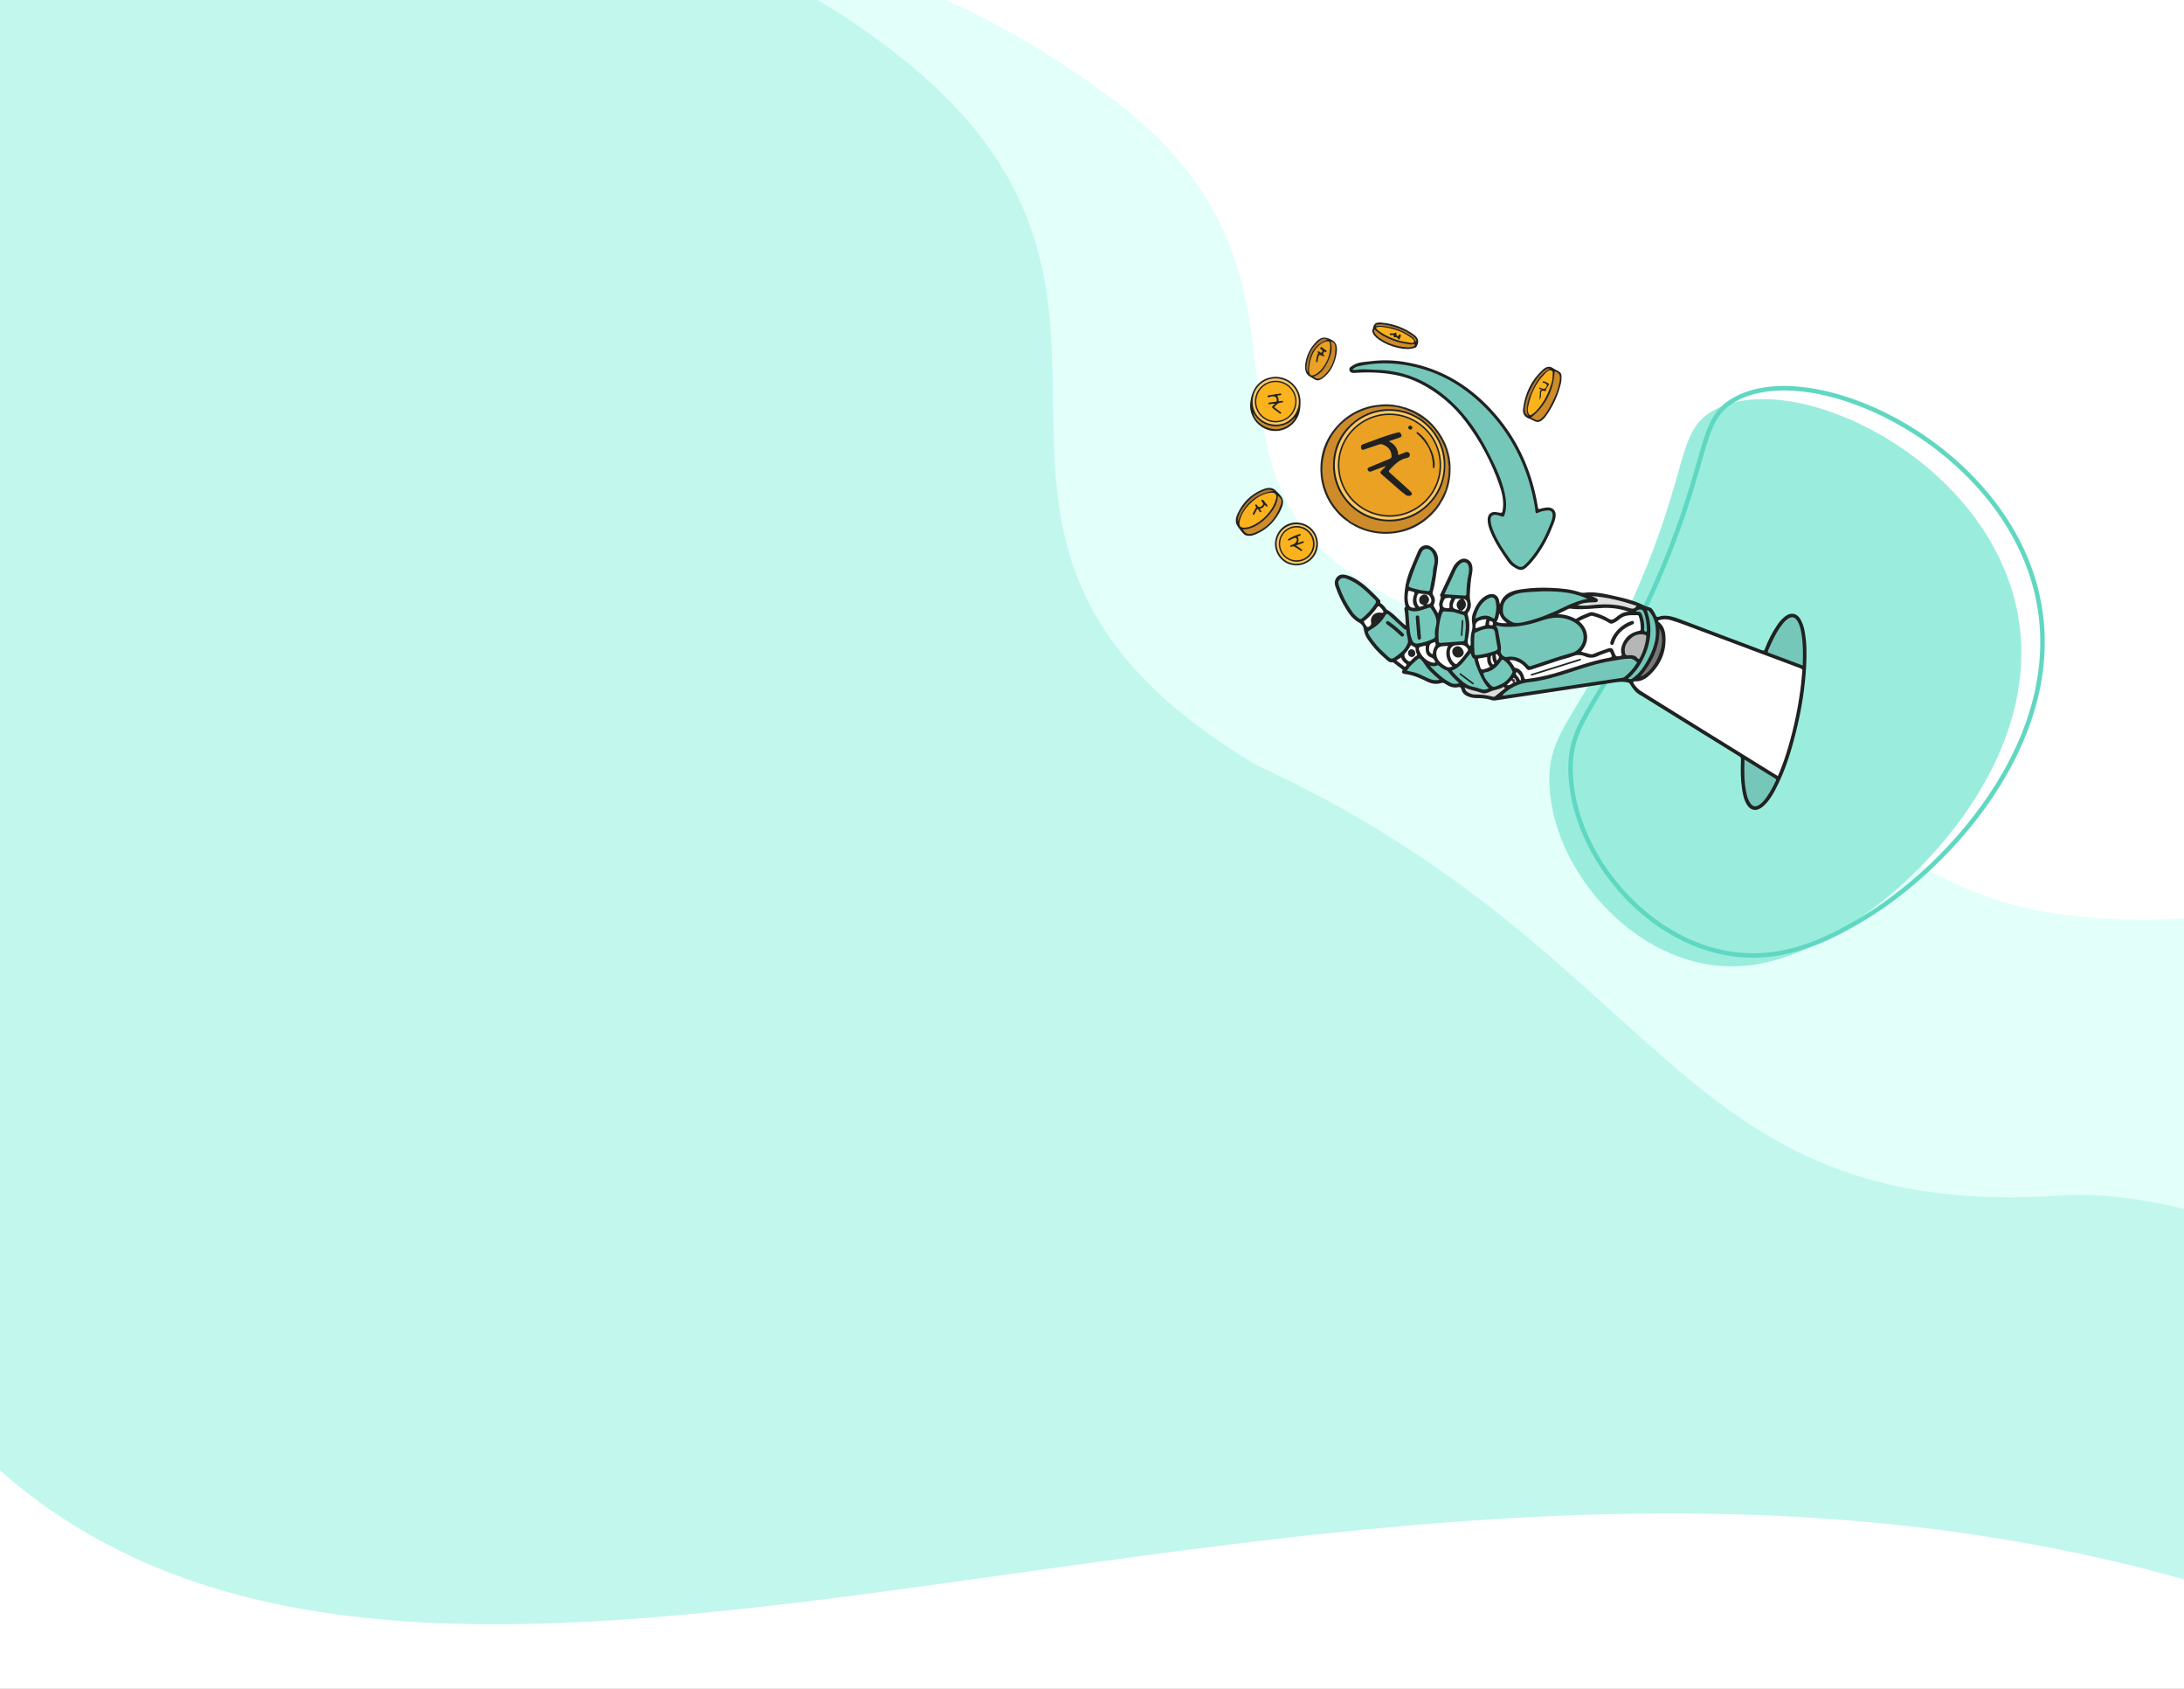 <svg width="100%" height="100%" viewBox="0 0 1944 1503" fill="none" xmlns="http://www.w3.org/2000/svg">
<rect x="0" y="0" width="1944" height="1503" fill="#333333" stroke="none"/>
<g clip-path="url(#clip0_242_3)">
<rect width="1944" height="1503" fill="white"/>
<g clip-path="url(#clip1_242_3)">
<g clip-path="url(#clip2_242_3)">
<path d="M525.982 -53.771C525.982 -53.771 740.4 -97.912 988.699 87.054C1237 272.02 979.488 469.716 1334.5 567.433C1689.5 665.151 1638.2 836.156 1954.22 816.961C2270.24 797.766 2315.04 977.874 2220.64 1073.85C2126.25 1169.82 681.938 946.086 378.233 947.831C74.528 949.577 -104.003 368.507 -97.846 298.709C-91.689 228.911 90.944 -235.246 107.356 -236.988C123.768 -238.73 525.982 -53.771 525.982 -53.771Z" fill="#E2FFF9"/>
</g>
<path d="M235.491 -58.796C235.491 -58.796 535.251 -165.452 806.423 54.815C1077.6 275.082 781 479.5 1118.48 680.97C1485.5 850 1488.87 1086.86 1834 1064C2179.13 1041.14 2885.87 1724.81 2014.89 1427.67C1143.9 1130.53 235.491 1797.5 -122 1153.5C-422.125 554.951 -452.529 444.079 -445.805 360.96C-439.082 277.84 -239.626 -274.907 -221.694 -276.985C-203.762 -279.063 235.491 -58.796 235.491 -58.796Z" fill="#C2F7ED"/>
</g>
<g clip-path="url(#clip3_242_3)">
<path d="M1522.51 858.635C1446.1 847.583 1382.66 770.625 1379.22 699.351C1376.77 648.689 1406.51 639.667 1454.7 530.287C1504.45 417.353 1491.6 384.161 1525.11 365.261C1591.9 327.591 1749.96 399.044 1789.88 522.166C1832.55 653.768 1719.85 781.545 1633.74 830.57C1610.01 844.087 1570.93 865.637 1522.51 858.635Z" fill="#9AEDDD"/>
<path d="M1541.37 848.947C1464.96 837.895 1401.52 760.937 1398.08 689.663C1395.63 639.002 1425.37 629.979 1473.56 520.599C1523.31 407.665 1510.46 374.474 1543.97 355.573C1610.75 317.904 1768.82 389.356 1808.74 512.479C1851.41 644.081 1738.71 771.857 1652.6 820.883C1628.87 834.399 1589.79 855.949 1541.37 848.947Z" stroke="#60D8C1" stroke-width="4" stroke-miterlimit="10"/>
<path d="M1251.39 556.645C1250.9 552.045 1251.01 547.594 1250.22 543.204C1250.03 542.156 1249.75 541.083 1250.72 540.242C1251.45 539.598 1250.84 538.97 1250.69 538.376C1249.59 533.964 1250.01 529.611 1250.48 525.116C1251.82 512.383 1257.86 501.324 1262.55 489.794C1263 488.758 1263.67 487.835 1264.52 487.092C1265.37 486.349 1266.38 485.806 1267.47 485.501C1268.55 485.197 1269.7 485.139 1270.81 485.333C1271.92 485.526 1272.98 485.965 1273.9 486.618C1279.45 490.26 1280.79 495.832 1279.78 501.787C1278.36 510.069 1277.69 518.495 1275.37 526.612C1275.19 527.142 1275.13 527.707 1275.21 528.262C1275.29 528.816 1275.5 529.344 1275.82 529.804C1276.63 530.96 1277.11 532.319 1277.2 533.729C1277.28 535.139 1276.98 536.547 1276.31 537.794C1276.14 538.163 1276.07 538.576 1276.12 538.981C1276.18 539.387 1276.35 539.769 1276.61 540.081C1277.7 541.975 1278.82 543.845 1280.05 545.921C1280.76 543.657 1282.05 541.762 1281.17 539.303C1280.65 537.865 1281.26 536.322 1281.56 534.833C1281.87 533.29 1283.1 531.814 1281.88 530.105C1281.53 529.616 1282.03 528.966 1282.29 528.413C1285.92 520.684 1289.5 512.93 1293.18 505.228C1294.24 502.954 1295.81 500.953 1297.77 499.38C1300.17 497.474 1302.83 496.44 1305.79 497.708C1308.96 499.063 1310.35 501.819 1310.62 505.114C1310.76 506.625 1310.69 508.147 1310.4 509.638C1309 516.342 1308.64 523.12 1308.28 529.94C1308.22 532.01 1308.46 534.077 1309 536.077C1309.32 537.564 1309.31 539.101 1308.98 540.585C1308.65 542.068 1308.01 543.464 1307.09 544.678C1306.61 545.381 1306.13 545.977 1306.42 546.9C1308.73 554.366 1307.98 561.886 1306.55 569.351C1306.07 571.818 1306.5 573.559 1308.59 574.964C1309.47 573.315 1308.98 571.563 1309.03 569.87C1308.97 567.01 1309.33 564.155 1310.09 561.397C1310.74 559.073 1310.83 556.627 1310.35 554.263C1309.77 550.977 1310.19 547.595 1311.54 544.545C1313.79 538.816 1316.79 533.544 1322.46 530.23C1327.97 527.014 1333.74 528.691 1334.58 535.572C1334.66 536.23 1334.86 536.871 1335.11 537.926C1338.07 527.423 1346.84 525.445 1355.28 524.248C1363.85 523.08 1372.51 522.725 1381.15 523.188C1389.75 523.602 1398.3 524.31 1406.49 527.105C1409.22 528.036 1411.72 527.207 1414.32 527.149C1421.53 526.986 1428.51 528.483 1435.48 530.04C1443.77 531.894 1452.08 533.734 1459.91 537.167C1462.72 538.395 1465.33 539.968 1468.45 540.597C1470.66 541.044 1471.49 543.598 1472.75 545.351C1473.58 546.506 1473.88 548.451 1474.93 548.935C1475.93 549.401 1477.58 548.32 1478.98 548.127C1484.67 547.341 1489.93 549.042 1495.13 551.005C1508.97 556.229 1522.81 561.46 1536.64 566.7C1547.21 570.686 1557.84 574.56 1568.36 578.671C1570.22 579.396 1570.52 578.649 1571.02 577.345C1573.92 569.596 1577.77 562.235 1582.48 555.432C1584.32 552.738 1586.59 550.357 1589.19 548.381C1594.28 544.618 1599.46 545.688 1602.65 551.144C1604.48 554.471 1605.72 558.087 1606.32 561.834C1608.27 572.172 1608.22 582.604 1607.66 593.05C1606.64 610.772 1604.07 628.371 1599.96 645.641C1595.29 665.649 1589.6 685.338 1579.82 703.587C1577.22 708.459 1574.26 713.114 1570.13 716.902C1569.19 717.781 1568.17 718.571 1567.08 719.261C1562.77 721.94 1558.47 721.105 1555.55 716.954C1552.31 712.353 1551.34 706.967 1550.54 701.564C1549.29 693.063 1549.34 684.504 1549.68 675.948C1549.78 675.409 1549.7 674.852 1549.46 674.36C1549.22 673.868 1548.82 673.468 1548.33 673.218C1520.36 655.935 1492.4 638.624 1464.47 621.284C1463.13 620.452 1461.82 619.541 1460.42 618.825C1456.04 616.597 1453.27 612.858 1450.9 608.779C1450.67 608.365 1450.34 608.013 1449.94 607.753C1449.55 607.493 1449.09 607.334 1448.62 607.288C1442.5 605.984 1436.54 607.484 1430.58 608.368C1397.38 613.294 1364.18 618.28 1331 623.326C1329.64 623.486 1328.27 623.321 1326.98 622.844C1322.64 621.446 1318.19 621.29 1313.7 621.238C1311.03 621.215 1308.4 620.605 1305.99 619.451C1304.69 618.91 1303.53 618.07 1302.62 616.999C1301.71 615.928 1301.06 614.656 1300.73 613.287C1300.38 611.809 1299.72 611.135 1298.02 611.538C1293.52 612.603 1289.68 610.816 1286.08 608.4C1285.63 608.027 1285.08 607.78 1284.5 607.684C1283.92 607.588 1283.33 607.646 1282.78 607.854C1278.25 609.384 1273.85 608.397 1269.77 606.365C1263.64 603.303 1257.44 600.607 1250.53 599.822C1248.87 599.631 1247.29 598.887 1248.39 596.634C1248.75 595.881 1248.11 595.695 1247.74 595.408C1245.36 593.54 1242.96 591.701 1240.56 589.855C1240.32 589.673 1240.03 589.322 1239.84 589.366C1236.7 590.059 1234.9 587.801 1232.96 586.12C1226.97 581.087 1221.7 575.249 1217.31 568.771C1215.51 566.161 1214.35 563.163 1213.93 560.021C1213.79 558.857 1213.38 557.741 1212.73 556.759C1212.09 555.777 1211.23 554.956 1210.22 554.357C1204.94 551.672 1201.5 547.355 1198.53 542.564C1194.5 536.139 1191.21 529.276 1188.74 522.108C1187.6 518.774 1187.96 515.725 1190.36 513.248C1192.65 510.881 1195.7 510.985 1198.68 511.837C1204.7 513.552 1209.82 516.982 1214.58 520.835C1219.14 524.71 1223.48 528.853 1227.55 533.24C1228.25 533.956 1229 534.669 1228.64 535.799C1228.42 536.474 1228.77 536.709 1229.26 537.026C1231.01 538.244 1232.49 539.794 1233.64 541.589C1233.81 541.924 1234.05 542.218 1234.35 542.451C1240.69 545.947 1245.11 551.703 1250.62 556.181C1250.87 556.35 1251.12 556.505 1251.39 556.645V556.645Z" fill="#202222"/>
<path d="M1253.55 322.688C1282.48 328.106 1306.51 342.359 1326.49 363.596C1349.8 388.382 1363.47 417.929 1368.93 451.367C1369.16 452.79 1369.3 453.404 1371 452.797C1372.86 452.173 1374.79 451.782 1376.75 451.631C1382.19 451.122 1385.39 454.571 1384.62 459.977C1384.06 463.927 1382.26 467.453 1380.8 471.096C1376.95 480.701 1371.73 489.701 1365.3 497.817C1363.35 500.324 1361.18 502.658 1358.83 504.795C1355.76 507.551 1353.15 507.899 1349.49 505.843C1346.86 504.363 1344.32 502.733 1342.54 500.167C1336.61 491.627 1330.73 483.056 1326.77 473.365C1325.31 469.792 1324.09 466.16 1324.17 462.202C1324.26 457.653 1327.23 455.051 1331.74 455.728C1332.2 455.796 1332.64 455.891 1333.09 455.972C1337.19 456.723 1337.26 456.734 1337.77 452.484C1338.63 445.328 1337.01 438.445 1334.69 431.822C1327.69 411.516 1317.53 392.437 1304.59 375.286C1293.89 361.002 1280.06 349.354 1264.16 341.234C1252.41 335.26 1239.83 332.556 1226.74 331.749C1220.02 331.34 1213.28 331.366 1206.56 331.828C1204.55 331.965 1201.84 332.114 1201.15 329.552C1200.47 326.99 1202.93 325.983 1204.71 324.894C1209.34 322.059 1214.7 322.148 1219.82 321.502C1231.05 320.064 1242.44 320.464 1253.55 322.688V322.688Z" fill="#202222"/>
<path d="M1109.6 476.544C1108.4 476.491 1107.36 475.591 1106.28 474.399C1104.57 472.475 1103 470.434 1101.57 468.293C1099.03 464.588 1099.94 460.548 1101.69 456.855C1106.27 447.188 1113.4 439.981 1123.34 435.799C1127.42 434.084 1131.97 433.064 1135.46 436.476C1141.07 441.966 1144.45 444.815 1140.13 453.653C1135.34 463.444 1128.34 470.849 1118.31 475.23C1115.71 476.355 1112.99 477.391 1109.6 476.544Z" fill="#202222"/>
<path d="M1389.38 341.193C1386.85 351.866 1382.2 361.922 1375.7 370.758C1374.87 371.832 1373.92 372.811 1372.87 373.675C1370.69 375.597 1368.39 376.141 1365.61 374.628C1363.92 373.706 1362.09 372.979 1360.3 372.225C1356.45 370.598 1355.26 367.461 1355.71 363.828C1357.38 350.234 1362.96 338.469 1373.12 329.121C1376.3 326.193 1379.24 325.31 1382.88 327.995C1383.63 328.489 1384.42 328.918 1385.25 329.275C1390.58 331.917 1389.94 333.064 1389.84 338.508C1389.76 339.414 1389.6 340.312 1389.38 341.193V341.193Z" fill="#202222"/>
<path d="M1113.32 355.555C1115.38 344.231 1122.07 337.184 1132.27 335.586C1135.41 335.119 1138.6 335.332 1141.65 336.209C1144.69 337.087 1147.51 338.609 1149.92 340.672C1152.32 342.735 1154.25 345.291 1155.58 348.166C1156.9 351.04 1157.59 354.166 1157.6 357.33C1157.62 362.888 1157.08 368.171 1154.08 372.925C1151.63 376.965 1147.95 380.113 1143.58 381.906C1139.2 383.698 1134.37 384.04 1129.78 382.881C1124.97 381.597 1120.7 378.786 1117.63 374.87C1114.55 370.955 1112.83 366.148 1112.73 361.173C1112.76 359.286 1112.96 357.407 1113.32 355.555V355.555Z" fill="#202222"/>
<path d="M1200.2 464.561C1196.26 462.154 1192.74 459.109 1189.8 455.55C1180.7 445.496 1175.56 432.49 1175.34 418.941C1174.94 402.483 1180.72 388.293 1192.39 376.646C1201.4 367.606 1213.21 361.869 1225.9 360.362C1226.05 360.374 1226.2 360.416 1226.33 360.484C1232.72 360.148 1239.09 360.028 1245.41 361.383C1247.34 361.795 1249.1 362.749 1251.08 362.917C1251.72 362.971 1252.35 363.298 1252.21 364.018C1252.09 364.616 1251.4 364.598 1250.87 364.59C1250.2 364.543 1249.52 364.45 1248.86 364.312C1243.1 362.72 1237.13 362.049 1231.17 362.323C1223.66 362.504 1216.28 364.268 1209.5 367.499C1208.27 367.692 1207.11 368.233 1206.18 369.06C1196.86 374.152 1189.26 381.893 1184.35 391.3C1177.09 405.443 1175.47 420.231 1180.79 435.482C1180.92 435.837 1181.02 436.201 1181.1 436.571C1181.18 437.549 1181.48 438.495 1181.99 439.334C1186.33 448.469 1192.18 456.373 1200.63 462.176C1201.45 462.735 1202.14 463.455 1202.68 464.293C1203.22 465.379 1202.99 465.936 1201.73 465.449C1201.19 465.218 1200.67 464.919 1200.2 464.561V464.561Z" fill="#282725"/>
<path d="M1221.95 292.628C1222.98 287.94 1224.47 286.691 1229.13 287.061C1239.78 287.83 1250 291.576 1258.62 297.871C1262.82 300.919 1263.35 304.189 1260.78 308.668C1260.43 309.279 1259.84 309.31 1259.27 309.515C1254.37 311.284 1249.41 310.616 1244.55 309.589C1238.5 308.323 1232.74 305.896 1227.61 302.444C1226.18 301.484 1224.87 300.344 1223.73 299.052C1221.95 297.044 1220.95 294.932 1221.95 292.628Z" fill="#202222"/>
<path d="M1189.36 316.542C1187.51 324.914 1183.87 332.214 1176.54 337.183C1174.5 338.562 1172.34 339.048 1170.03 337.532C1167.05 335.582 1163.36 334.483 1162.21 330.499C1161.55 328.01 1161.49 325.404 1162.02 322.885C1163.16 315.661 1166.6 308.996 1171.82 303.87C1176.13 299.695 1179.36 299.605 1184.71 302.131C1190.48 304.86 1190.4 309.459 1189.72 314.529C1189.63 315.203 1189.49 315.871 1189.36 316.542Z" fill="#222322"/>
<path d="M1150.64 502.807C1140.65 501.474 1132.97 490.812 1135.27 480.246C1137.44 470.267 1146.54 463.346 1157.38 465.294C1159.85 465.736 1162.21 466.659 1164.32 468.01C1166.42 469.361 1168.25 471.114 1169.68 473.169C1171.11 475.223 1172.12 477.539 1172.66 479.983C1173.19 482.428 1173.24 484.955 1172.8 487.418C1172.35 489.881 1171.43 492.233 1170.08 494.339C1168.72 496.446 1166.97 498.265 1164.91 499.695C1162.85 501.124 1160.53 502.134 1158.09 502.668C1155.64 503.202 1153.11 503.25 1150.64 502.807Z" fill="#202222"/>
<path d="M1200.2 464.562C1200.68 464.734 1201.16 464.923 1201.64 465.071C1201.92 465.156 1202.26 465.66 1202.48 465.084C1202.55 464.882 1202.31 464.557 1202.21 464.287C1203.48 463.891 1204.41 464.711 1205.35 465.275C1213.88 470.244 1223.59 472.844 1233.46 472.804C1243.34 472.765 1253.03 470.088 1261.52 465.051C1272.59 458.56 1280.3 449.213 1285.26 437.495C1285.47 437.006 1285.71 436.535 1286 436.088C1286.65 435.437 1286.5 434.165 1287.68 433.925C1287.79 433.991 1287.87 434.079 1287.94 434.182C1288.01 434.285 1288.06 434.401 1288.08 434.523C1286.96 438.617 1285.36 442.562 1283.31 446.274C1282.24 448.47 1280.92 450.529 1279.36 452.406C1278.49 453.276 1277.89 454.371 1277.04 455.264C1265.76 467.918 1251.68 474.573 1234.69 475.022C1223.27 475.321 1212.01 472.25 1202.33 466.191C1201.48 465.849 1200.75 465.286 1200.2 464.562V464.562Z" fill="#292825"/>
<path d="M1283.31 446.274C1284.51 443.282 1285.66 440.265 1286.95 437.312C1287.34 436.251 1287.62 435.157 1287.81 434.043C1288.85 431.191 1288.97 428.15 1289.64 425.221C1289.83 424.371 1289.85 423.483 1289.99 423.153C1289.25 426.426 1289 430.331 1287.81 434.041C1286.87 434.423 1287.45 435.736 1286.52 436.126C1286.31 435.811 1286.18 435.446 1286.15 435.067C1286.12 434.689 1286.18 434.308 1286.34 433.961C1287.54 429.594 1288.39 425.139 1288.88 420.638C1290.68 418.787 1289.48 416.267 1290.32 414.194C1290.06 414.575 1290.23 415.113 1289.85 415.451C1288.32 415.165 1288.65 413.867 1288.61 412.938C1288.27 405.551 1285.85 398.763 1282.72 392.168C1282.3 391.277 1281.68 390.506 1281.23 389.635C1276.63 381.34 1269.71 374.567 1261.31 370.146C1258.07 367.702 1254.28 366.44 1250.51 365.105C1249.72 364.823 1248.63 364.862 1248.49 363.639L1251.8 364.233L1251.98 363.587C1249.84 362.949 1247.73 362.226 1245.57 361.693C1240.05 360.326 1234.42 360.524 1228.8 360.74C1227.97 360.762 1227.15 360.676 1226.34 360.485C1231.1 359.547 1236 359.511 1240.77 360.379C1259.44 363.142 1273.81 372.6 1283.45 388.842C1289.01 398.206 1291.68 409.003 1291.13 419.878C1290.82 428.595 1288.5 437.123 1284.34 444.795C1284.03 445.307 1283.68 445.801 1283.31 446.274V446.274Z" fill="#2A2927"/>
<path d="M1277.04 455.259C1277.41 454.037 1278.24 453.01 1279.37 452.4C1278.93 453.584 1278.11 454.589 1277.04 455.259V455.259Z" fill="#6E6F6F"/>
<path d="M1582.5 690.674C1553.07 672.439 1523.77 654.285 1494.61 636.212C1483.25 629.162 1471.9 622.088 1460.57 614.99C1458 613.237 1455.83 610.957 1454.2 608.303C1453.25 606.899 1453.98 606.255 1455.22 606.329C1460.77 606.659 1465.08 603.998 1468.77 600.433C1478.64 590.921 1483.46 579.293 1482.36 565.517C1481.98 560.824 1480.45 556.509 1476.43 553.484C1475.36 552.679 1475.86 552.167 1476.92 551.835C1480.21 550.831 1483.72 550.831 1487 551.835C1495.18 554.179 1503.02 557.457 1510.98 560.416C1529.68 567.371 1548.32 574.438 1566.99 581.451C1578.9 585.924 1590.81 590.379 1602.73 594.817C1602.99 594.871 1603.25 594.979 1603.47 595.134C1603.69 595.29 1603.88 595.488 1604.03 595.719C1604.17 595.949 1604.26 596.206 1604.31 596.475C1604.35 596.743 1604.33 597.017 1604.26 597.279C1603.65 605.216 1602.75 613.115 1601.51 620.977C1598.94 637.836 1595.06 654.472 1589.93 670.737C1587.8 677.508 1585.32 684.163 1582.5 690.674V690.674Z" fill="white"/>
<path d="M1331.62 556.658C1334.87 557.462 1338.21 557.857 1341.57 557.835C1352.14 557.954 1362.27 555.714 1372.22 552.275C1381.85 548.946 1391.53 548.273 1400.78 553.484C1405.91 556.38 1409.39 560.652 1409.58 566.903C1409.77 573.033 1405.11 579.408 1399.21 581.011C1386.99 584.328 1375.08 588.627 1363.08 592.604C1362.56 592.873 1361.97 592.948 1361.41 592.814C1360.84 592.68 1360.35 592.346 1360.01 591.875C1354.9 586.36 1348.8 583.239 1340.97 584.697C1338.56 585.146 1335.26 581.636 1335.81 579.248C1336.15 577.538 1336.14 575.779 1335.79 574.071C1335.05 569.603 1334.2 565.154 1333.45 560.689C1333.22 559.341 1332.31 558.309 1331.62 556.658Z" fill="#75C7B9"/>
<path d="M1337.27 618.647C1343.71 612.072 1352.27 607.972 1361.44 607.067C1373.8 605.753 1385.61 602.112 1397.37 598.311C1409.49 594.392 1421.55 590.295 1434.18 588.307C1439.55 587.462 1444.88 586.312 1450.37 586.136C1453.19 586.045 1454.86 587.497 1456.7 589.049C1457.29 589.547 1456.98 589.923 1456.67 590.395C1453.88 594.83 1450.41 598.791 1446.37 602.126C1444.73 603.417 1442.94 603.389 1441.09 603.65C1433.37 604.747 1425.66 605.928 1417.95 607.087C1392.12 610.965 1366.28 614.84 1340.45 618.71C1339.42 618.866 1338.36 619.272 1337.27 618.647Z" fill="#75C7B9"/>
<path d="M1413.24 533.034C1411.71 533.211 1410.19 533.475 1408.69 533.823C1402.94 535.52 1397.36 537.717 1392 540.388C1381.22 545.647 1370.18 550.275 1358.48 553.102C1355.19 553.897 1351.67 554.678 1348.39 554.317C1345.74 554.031 1343.28 551.993 1341.03 550.262C1340.03 549.503 1339.21 548.526 1338.64 547.406C1338.07 546.286 1337.76 545.051 1337.74 543.796C1337.42 536.891 1339.98 533.02 1346.2 529.994C1351.93 527.204 1358.05 527.119 1364.15 526.686C1375.53 525.88 1386.88 525.975 1398.14 528.025C1403.35 529.121 1408.41 530.802 1413.24 533.034V533.034Z" fill="#75C7B9"/>
<path d="M1405.41 552.734C1408.79 551.037 1412.25 549.51 1415.78 548.161C1416.34 547.936 1416.96 547.908 1417.54 548.082C1422.83 549.446 1427.88 551.595 1432.52 554.456C1432.94 554.761 1433.42 554.952 1433.93 555.009C1434.45 555.066 1434.96 554.988 1435.44 554.783C1437.7 553.883 1439.79 552.593 1441.6 550.972C1446.3 546.815 1452 547.542 1457.56 547.498C1458.49 547.49 1458.67 548.241 1458.87 548.846C1460.02 552.452 1460.54 556.227 1460.42 560.009C1460.4 561.423 1459.48 561.298 1458.63 561.471C1450.85 563.046 1445.88 567.726 1443.49 575.191C1442.76 577.444 1442.73 579.862 1443.41 582.13C1443.75 583.299 1443.4 583.487 1442.35 583.702C1438.52 584.487 1438.57 584.517 1436.94 580.816C1436.19 579.112 1436.02 576.832 1433.31 576.77C1432.56 576.763 1431.81 576.901 1431.11 577.177C1427.06 578.653 1422.92 579.939 1418.99 581.71C1415.81 583.147 1413.26 581.191 1410.43 580.827C1409.38 580.587 1408.36 580.254 1407.37 579.832C1410.96 575.735 1413.11 571.154 1412.67 565.731C1412.25 560.39 1409.5 556.222 1405.41 552.734Z" fill="white"/>
<path d="M1604.61 592.245C1594.36 588.393 1584.44 584.646 1574.5 580.954C1573.45 580.564 1573.23 580.127 1573.67 579.126C1577.32 570.927 1580.9 562.692 1586.5 555.546C1587.93 553.581 1589.69 551.878 1591.7 550.515C1594.9 548.495 1597.38 548.955 1599.5 552.072C1602.09 555.875 1602.92 560.287 1603.63 564.71C1605.09 573.719 1604.96 582.782 1604.61 592.245Z" fill="#75C7B9"/>
<path d="M1253.17 572.039C1251.8 575.741 1249.39 578.968 1246.22 581.328C1237.56 588.136 1239.19 587.454 1232.07 581.055C1227.13 576.667 1222.82 571.609 1219.28 566.031C1216.97 562.341 1216.99 562.082 1220.65 560.009C1225.75 557.111 1230 552.92 1232.96 547.859C1234.07 546.007 1234.96 546.098 1236.34 547.372C1240.35 551.066 1244.41 554.708 1248.41 558.409C1249.19 559.125 1249.77 560.065 1250.96 560.153C1251.07 560.151 1251.19 560.172 1251.29 560.215C1251.4 560.258 1251.49 560.322 1251.57 560.403C1251.65 560.484 1251.72 560.581 1251.76 560.688C1251.8 560.794 1251.82 560.908 1251.82 561.022C1251.88 564.501 1253.35 567.787 1253.24 571.286C1253.24 571.513 1253.2 571.737 1253.17 572.039Z" fill="#75C7B9"/>
<path d="M1552.76 675.953C1562.1 681.742 1571.08 687.331 1580.1 692.875C1581 693.432 1581.14 693.839 1580.67 694.837C1577.81 700.849 1574.78 706.738 1570.55 711.937C1569.15 713.736 1567.45 715.282 1565.53 716.506C1562.6 718.288 1560.25 717.84 1558.21 715.101C1556.09 712.23 1555.16 708.873 1554.43 705.457C1552.37 695.844 1552.45 686.12 1552.76 675.953Z" fill="#75C7B9"/>
<path d="M1191.18 518.337C1191.8 515.098 1194.7 513.725 1197.82 514.8C1205.68 517.5 1212.09 522.346 1217.93 528.086C1219.87 530 1221.79 531.947 1223.83 533.754C1225.04 534.827 1225.03 535.771 1224.25 537.063C1220.99 542.191 1216.89 546.728 1212.1 550.479C1211.13 551.289 1210.42 550.793 1209.66 550.344C1207.1 548.698 1204.92 546.524 1203.27 543.966C1198.34 536.858 1194.44 529.086 1191.69 520.883C1191.46 520.048 1191.29 519.197 1191.18 518.337V518.337Z" fill="#75C7B9"/>
<path d="M1343.56 587.612C1346.28 587.016 1348.54 587.935 1350.74 588.86C1353.5 589.974 1355.92 591.767 1357.79 594.071C1359.85 596.636 1360.31 596.8 1363.56 595.725C1371.61 593.058 1379.63 590.327 1387.7 587.722C1391.94 586.35 1396.38 585.486 1400.51 583.837C1402.17 583.19 1403.94 582.886 1405.72 582.941C1407.49 582.997 1409.24 583.412 1410.86 584.161C1412.65 584.955 1414.6 585.341 1416.57 585.292C1418.53 585.243 1420.46 584.759 1422.21 583.875C1425.28 582.418 1428.58 581.468 1431.76 580.243C1432.75 579.862 1433.17 580.107 1433.61 581.087C1435.22 584.64 1435.3 584.811 1431.4 585.526C1417.43 588.086 1404.13 592.945 1390.64 597.16C1380.28 600.54 1369.62 602.933 1358.8 604.306C1357.66 604.438 1357.18 604.491 1356.8 603.093C1355.65 598.846 1353.58 595.238 1348.73 594.293C1348.19 594.187 1348.01 593.826 1347.78 593.435C1346.59 591.345 1345.18 589.392 1343.56 587.612V587.612Z" fill="white"/>
<path d="M1293.93 544.778C1296.77 545.607 1299.59 546.466 1302.44 547.255C1303.37 547.51 1303.52 548.194 1303.7 548.938C1304.81 553.268 1305.07 557.775 1304.45 562.203C1304.09 564.443 1303.88 566.708 1303.69 568.968C1303.58 570.215 1302.91 570.623 1301.77 570.702C1295.36 571.149 1288.95 571.579 1282.54 572.118C1281.12 572.238 1280.7 571.816 1280.59 570.446C1279.98 562.885 1280.76 555.277 1282.9 548C1284.11 543.817 1284.25 543.829 1288.7 544.372C1290.44 544.579 1292.21 544.363 1293.93 544.778Z" fill="#73C8BA"/>
<path d="M1265.01 525.304C1261.81 524.656 1258.65 523.838 1255.53 522.855C1254.1 522.435 1253.65 521.753 1254.13 520.242C1255.97 514.472 1258.04 508.792 1260.22 503.142C1261.49 499.82 1262.99 496.602 1264.43 493.352C1265.55 490.818 1266.76 488.245 1269.94 488.46C1272.94 488.662 1274.82 490.985 1275.83 493.561C1277.14 496.655 1277.33 500.111 1276.35 503.327C1275.39 506.315 1275.59 509.482 1275 512.533C1274.21 516.55 1273.45 520.575 1272.76 524.61C1272.76 524.836 1272.71 525.059 1272.6 525.261C1272.5 525.462 1272.35 525.637 1272.17 525.771C1271.99 525.905 1271.77 525.995 1271.55 526.033C1271.33 526.071 1271.1 526.056 1270.88 525.991C1268.92 525.765 1266.97 525.536 1265.01 525.304Z" fill="#73C8BA"/>
<path d="M1253.55 542.776C1260.02 545.855 1265.6 542.67 1271.34 540.975C1272.75 540.558 1273.58 540.581 1274.11 542.079C1274.41 542.693 1274.78 543.272 1275.2 543.806C1277.94 548.093 1279.56 552.528 1277.94 557.732C1277.25 560.382 1277.05 563.134 1277.34 565.856C1277.41 566.379 1277.31 566.913 1277.05 567.37C1276.78 567.827 1276.37 568.179 1275.87 568.369C1271.54 570.565 1266.87 572.017 1262.06 572.664C1261.05 572.877 1260 572.722 1259.11 572.227C1258.21 571.732 1257.51 570.93 1257.16 569.968C1255.49 566.457 1255.07 562.715 1254.73 558.96C1254.26 553.776 1253.96 548.574 1253.55 542.776Z" fill="#73C8BA"/>
<path d="M1325.15 612.562C1324.04 613.227 1322.79 613.618 1321.49 613.705C1320.2 613.792 1318.9 613.572 1317.71 613.062C1315.59 612.226 1313.4 611.605 1311.15 611.21C1306.8 610.353 1303.36 607.971 1300.21 605.056C1297.33 602.497 1294.65 599.716 1292.21 596.739C1300.29 594.12 1303.94 586.885 1309.19 581.135C1309.66 583.091 1309.98 585.117 1311.97 586.204C1312.22 586.392 1312.38 586.665 1312.43 586.966C1313.31 591.449 1315.24 595.502 1317.02 599.686C1318.57 603.363 1320.56 606.843 1322.93 610.053C1323.55 610.899 1324.32 611.632 1325.15 612.562Z" fill="#73C8BA"/>
<path d="M1327.45 559.567C1329.46 559.721 1330.35 560.767 1330.63 562.741C1331.29 567.291 1332.1 571.821 1332.91 576.347C1333.19 577.909 1332.6 578.579 1331.12 579.129C1325.85 581.02 1320.39 582.334 1314.83 583.047C1313.44 583.246 1312.6 582.903 1312.51 581.395C1312.06 575.901 1312.03 570.382 1312.41 564.884C1312.47 564.239 1312.41 563.449 1313.15 563.081C1317.66 560.843 1322.28 559.015 1327.45 559.567Z" fill="#75C7B9"/>
<path d="M1285.66 528.828C1288.25 523.349 1290.71 518.097 1293.19 512.853C1294.19 510.404 1295.32 508.007 1296.56 505.671C1297.38 504.307 1298.39 503.065 1299.55 501.98C1300.91 500.713 1302.55 499.928 1304.31 500.49C1306.29 501.123 1307.17 502.927 1307.43 504.893C1307.7 506.851 1307.62 508.84 1307.2 510.77C1305.93 516.47 1305.29 522.292 1305.3 528.131C1305.3 529.925 1304.64 530.09 1303.23 529.99C1297.48 529.582 1291.74 529.225 1285.66 528.828Z" fill="#73C8BA"/>
<path d="M1346.27 598.297C1344.09 603.25 1340.11 607.189 1335.12 609.315C1328.7 612.152 1328.68 612.268 1323.88 606.248C1322.52 604.621 1321.44 602.766 1320.72 600.767C1320.35 599.656 1320.25 598.653 1321.83 598.414C1328.32 597.437 1332.71 593.44 1336.06 588.189C1337.02 586.694 1337.61 586.89 1338.77 587.718C1341.81 589.999 1344.22 593.016 1345.78 596.483C1346.11 597.158 1346.45 597.854 1346.27 598.297Z" fill="#73C8BA"/>
<path d="M1387.67 545.948C1390.27 544.703 1392.92 543.559 1395.44 542.179C1397.16 541.237 1398.94 541.786 1400.54 541.928C1409.81 542.747 1418.98 541.28 1428.19 540.975C1435.61 540.85 1442.98 542.014 1449.99 544.415C1444.47 544.089 1440.83 547.655 1436.89 550.5C1435.32 551.628 1433.99 551.889 1432.23 550.76C1428.01 548.215 1423.43 546.314 1418.65 545.121C1417.28 544.646 1415.79 544.699 1414.46 545.269C1410.68 546.984 1406.62 548.127 1403.17 550.548C1402.52 551.005 1402.22 550.631 1401.79 550.398C1397.68 548.268 1393.17 546.985 1388.54 546.625C1388.04 546.667 1387.48 546.797 1387.67 545.948Z" fill="white"/>
<path d="M1464.57 571.863C1463.61 576.543 1462 581.065 1459.77 585.296C1459.25 586.294 1458.64 587.079 1457.67 585.814C1455.45 582.928 1452.31 582.902 1449.2 583.164C1447.4 583.316 1446.68 582.632 1446.39 581.085C1445.38 575.637 1447.84 571.532 1451.68 568.116C1453.11 566.742 1454.84 565.714 1456.72 565.11C1458.61 564.506 1460.61 564.343 1462.57 564.632C1465.42 565.064 1465.7 565.501 1465.21 568.321C1465.04 569.292 1464.86 570.26 1464.57 571.863Z" fill="#B6B6B6"/>
<path d="M1449.1 603.997C1454.18 599.636 1458.4 594.364 1461.53 588.452C1469.14 574.488 1471.39 559.856 1466.34 544.466C1466.21 544.085 1465.73 543.525 1466.23 543.256C1466.97 542.855 1467.43 543.494 1467.9 544.018C1471.75 548.349 1473.3 553.575 1473.81 559.191C1474.74 569.425 1471.35 578.604 1466.57 587.34C1463.22 593.461 1459.4 599.285 1453.48 603.389C1452.89 603.904 1452.16 604.235 1451.38 604.343C1450.6 604.451 1449.81 604.331 1449.1 603.997V603.997Z" fill="#73C8BA"/>
<path d="M1313.07 550.386C1314.88 543.399 1317.49 537.221 1323.7 533.243C1324.59 532.675 1325.55 532.23 1326.57 531.921C1327.01 531.74 1327.48 531.658 1327.96 531.682C1328.44 531.705 1328.9 531.833 1329.32 532.057C1329.75 532.281 1330.11 532.595 1330.4 532.977C1330.68 533.358 1330.88 533.798 1330.98 534.265C1332.53 539.36 1331.84 544.402 1330.5 549.414C1330.28 550.259 1329.94 550.882 1328.97 550.176C1323.98 546.556 1319 547.723 1314.01 550.167C1313.7 550.266 1313.39 550.339 1313.07 550.386V550.386Z" fill="#73C8BA"/>
<path d="M1281.41 604.96C1278.39 605.688 1275.22 605.384 1272.39 604.096C1267.91 602.311 1263.78 599.719 1259.09 598.379C1256.9 597.751 1254.63 597.545 1252.18 596.908C1254.95 592.657 1258.57 589.424 1262.35 586.342C1263.19 585.657 1263.86 585.961 1264.5 586.682C1265.53 587.682 1266.46 588.781 1267.28 589.963C1270.77 595.854 1275.83 600.309 1281.41 604.96Z" fill="#73C8BA"/>
<path d="M1456.76 539.124C1454.54 542.994 1451.79 541.532 1449.02 540.677C1438.08 537.304 1426.93 537.343 1415.69 538.663C1411.86 539.099 1407.99 539.131 1404.15 538.758C1408.8 536.347 1413.3 536.162 1417.81 536.049C1418.72 536.076 1419.63 536.035 1420.53 535.924C1421.34 535.775 1422.16 535.432 1422.26 534.392C1422.28 534.011 1422.19 533.633 1421.98 533.309C1421.78 532.984 1421.49 532.731 1421.13 532.582C1419.74 531.801 1418.3 531.093 1416.82 530.462C1430.6 531.432 1443.84 534.831 1456.76 539.124Z" fill="#DFDFDD"/>
<path d="M1273.02 592.416C1275.46 592.988 1277.55 593.213 1279.49 592.096C1280.16 591.715 1280.49 592.254 1280.84 592.559C1282.78 594.371 1285.07 595.756 1287.58 596.627C1287.95 596.711 1288.29 596.9 1288.55 597.172C1291.43 601.181 1295.1 604.456 1298.85 608.156C1296.2 608.595 1293.96 609.018 1291.6 607.853C1284.62 604.4 1279.15 599.106 1273.8 593.644C1273.51 593.257 1273.25 592.846 1273.02 592.416V592.416Z" fill="#73C8BA"/>
<path d="M1292.78 592.885C1291.92 593.504 1290.88 593.843 1289.82 593.856C1288.76 593.869 1287.71 593.556 1286.84 592.959C1283.89 591.314 1281.23 589.372 1279.61 586.29C1278.76 584.681 1278.38 582.861 1278.52 581.044C1278.79 577.26 1280.63 575.372 1284.32 575.089C1285.74 574.98 1287.16 574.905 1288.87 574.796C1287.4 577.813 1286.98 581.236 1287.69 584.517C1288.4 587.798 1290.19 590.745 1292.78 592.886L1292.78 592.885Z" fill="white"/>
<path d="M1477.1 559.294C1484.25 571.394 1474.02 597.063 1459.99 602.305C1470.35 589.752 1477.39 576.131 1477.1 559.294Z" fill="#787878"/>
<path d="M1303.64 611.779C1308.64 614.266 1313.98 614.852 1318.95 616.676C1321.46 617.596 1324.02 616.616 1326.4 615.507C1330.15 613.763 1334.49 613.707 1338.07 611.482C1338.75 611.062 1338.99 611.701 1339.3 612.06C1339.8 612.623 1339.21 612.853 1338.9 613.102C1336.2 615.294 1333.47 617.465 1330.77 619.663C1330.43 619.911 1330.04 620.065 1329.62 620.112C1329.2 620.158 1328.78 620.094 1328.4 619.926C1323.5 618.595 1318.43 617.971 1313.35 618.073C1311.37 618.062 1309.42 617.597 1307.65 616.712C1305.18 615.482 1304.58 614.865 1303.64 611.779Z" fill="#DDDDDC"/>
<path d="M1290.65 578.787C1290.88 577.576 1291.51 576.475 1292.43 575.654C1293.35 574.834 1294.51 574.339 1295.75 574.248C1297.33 574.136 1298.91 574.01 1300.49 573.887C1301.82 573.916 1303.1 574.325 1304.2 575.064C1305.3 575.804 1306.16 576.843 1306.68 578.058C1306.74 578.273 1306.74 578.5 1306.68 578.716C1306.62 578.932 1306.51 579.13 1306.36 579.29C1303.58 583.257 1300.46 586.974 1297.04 590.401C1295.94 591.561 1295.05 590.665 1294.31 589.992C1291 586.973 1290.12 583.102 1290.65 578.787Z" fill="white"/>
<path d="M1269.16 574.502C1268.45 580.174 1269.89 583.858 1273.68 585.011C1275.77 585.644 1276.45 587.049 1277.36 588.594C1277.86 589.446 1277.47 589.683 1276.78 589.743C1275.87 589.841 1274.95 589.734 1274.09 589.431C1271.72 588.623 1269.54 587.311 1267.72 585.586C1265.9 583.861 1264.48 581.763 1263.54 579.436C1262.37 576.603 1262.9 575.816 1265.86 575.236C1266.88 575.036 1267.9 574.784 1269.16 574.502Z" fill="white"/>
<path d="M1217.04 558.034C1215.88 556.732 1214.89 555.284 1214.11 553.727C1213.55 552.559 1214.81 552.381 1215.35 551.911C1219.32 548.622 1222.81 544.803 1225.74 540.561C1226.61 539.219 1227.26 539.286 1228.3 540.209C1229.3 541.141 1230.19 542.179 1230.96 543.305C1231.17 543.531 1231.3 543.814 1231.33 544.116C1231.36 544.417 1231.3 544.722 1231.15 544.987C1230.73 545.773 1230.14 545.363 1229.57 545.273C1223.38 544.314 1219.13 548.784 1220.54 554.771C1220.82 555.976 1218.55 558.281 1217.04 558.034Z" fill="white"/>
<path d="M1326.37 593.46C1324.57 594.38 1322.68 595.114 1320.74 595.651C1318.83 596.164 1318.08 595.398 1317.62 593.936C1316.9 591.723 1316.35 589.458 1315.68 587.23C1315.42 586.364 1315.67 586.015 1316.56 585.884C1318.56 585.59 1320.57 585.285 1322.55 584.854C1323.7 584.604 1323.84 585.026 1323.77 585.997C1323.63 587.354 1323.8 588.725 1324.24 590.014C1324.69 591.303 1325.42 592.479 1326.37 593.46Z" fill="white"/>
<path d="M1259.94 540.804C1255.94 541.163 1254.34 540.165 1253.55 536.749C1252.81 533.502 1252.76 530.136 1253.4 526.869C1253.61 525.758 1254.02 525.514 1255.08 525.93C1256.34 526.425 1258.13 526.378 1258.83 527.253C1259.56 528.146 1258.36 529.673 1258.08 530.942C1257.31 534.467 1257.36 537.818 1259.94 540.804Z" fill="white"/>
<path d="M1299.17 542.948L1298.72 542.862C1295.36 540.753 1295.23 536.718 1298.42 533.626C1298.72 533.183 1299.56 533.531 1299.65 532.779C1300.64 532.058 1301.5 533.653 1302.49 532.946C1303.52 533.339 1304.37 534.091 1304.88 535.064C1305.4 536.036 1305.54 537.163 1305.28 538.232C1304.86 540.603 1304.29 543.004 1301.33 543.562C1300.61 543.352 1299.79 543.51 1299.17 542.948Z" fill="#202222"/>
<path d="M1270 537.714C1269.12 537.916 1268.53 538.892 1267.49 538.659C1265.05 538.78 1263.5 537.75 1262.88 535.593C1262.55 534.417 1262.61 533.166 1263.05 532.029C1263.5 530.892 1264.3 529.931 1265.34 529.29C1265.77 529.133 1266.21 528.996 1266.65 528.883C1267.88 528.697 1269.14 528.909 1270.25 529.488C1273.48 532.259 1273.37 535.768 1270 537.714Z" fill="#222323"/>
<path d="M1255.88 574.086C1256.98 574.723 1258.06 575.387 1259.18 575.985C1259.6 576.21 1260.04 576.377 1260 576.919C1259.96 578.814 1260.42 580.686 1261.34 582.342C1261.66 582.999 1261.34 583.259 1260.83 583.563C1259.04 584.695 1257.44 586.101 1256.1 587.73C1255.94 587.969 1255.73 588.17 1255.49 588.317C1255.24 588.464 1254.97 588.555 1254.68 588.581C1254.4 588.608 1254.11 588.57 1253.84 588.471C1253.58 588.372 1253.34 588.213 1253.14 588.008C1252.08 587.275 1251.2 586.306 1250.58 585.177C1249.93 583.781 1249.61 582.405 1251.01 581.091C1252.02 580.073 1252.92 578.952 1253.69 577.746C1254.5 576.581 1255.16 575.316 1255.88 574.086Z" fill="#FCFDFF"/>
<path d="M1286.76 541.089C1284.59 540.887 1283.63 539.278 1284.27 536.671C1284.63 535.279 1285.24 533.967 1286.08 532.804C1286.61 532.07 1291.33 531.822 1291.72 532.518C1291.98 532.973 1291.58 533.341 1291.39 533.721C1290.44 535.377 1290.03 537.284 1290.21 539.182C1290.53 541.374 1289.48 541.469 1287.89 541.217C1287.51 541.162 1287.13 541.134 1286.76 541.089Z" fill="#FCFDFF"/>
<path d="M1456.34 543.739C1457.04 543.124 1457.88 542.702 1458.79 542.516C1460.89 542.143 1462.27 542.621 1463.15 544.86C1465.21 550.079 1465.8 555.496 1465.91 561.016C1465.92 561.613 1466 562.31 1464.98 562.082C1464.05 561.873 1463.27 561.701 1463.43 560.375C1463.72 557.218 1463.48 554.035 1462.72 550.956C1462.44 549.785 1462.09 548.631 1461.67 547.499C1460.99 545.462 1459.91 543.968 1457.41 544.399C1457.18 544.411 1456.96 544.358 1456.76 544.248C1456.64 544.191 1456.57 544.025 1456.34 543.739Z" fill="#71C6B8"/>
<path d="M1313.5 559.183C1312.39 553.299 1316.16 551.49 1323.11 551.085C1322.57 552.489 1322.27 553.975 1322.24 555.479C1322.24 556.07 1322.13 556.439 1321.47 556.64C1318.82 557.45 1316.18 558.321 1313.5 559.183Z" fill="white"/>
<path d="M1277.23 571.234C1277.68 572.368 1278.32 573.474 1277.66 574.588C1276.33 576.603 1275.54 578.924 1275.35 581.33C1275.3 582.664 1274.54 582.047 1274.01 581.671C1272.11 580.317 1271.8 578.285 1272.07 576.23C1272.29 574.55 1272.71 572.8 1274.82 572.27C1275.65 571.989 1276.46 571.642 1277.23 571.234Z" fill="#FAFBFB"/>
<path d="M1266.89 529.231C1264.56 530.031 1263.18 531.561 1263.25 534.108C1263.32 536.607 1264.38 537.693 1267.49 538.659C1266.55 539.476 1265.31 539.526 1264.22 539.956C1263.99 540.065 1263.72 540.086 1263.48 540.014C1263.23 539.942 1263.02 539.783 1262.88 539.566C1260.45 536.945 1260.08 531.871 1262.12 528.842C1262.24 528.574 1262.45 528.36 1262.72 528.241C1262.99 528.121 1263.3 528.105 1263.58 528.195C1264.38 528.386 1265.21 528.461 1266.03 528.586C1266.5 528.563 1267.08 528.385 1266.89 529.231Z" fill="#FAFBFB"/>
<path d="M1299.04 533.722C1295.9 536.525 1295.8 539.654 1298.72 542.863C1298.07 542.707 1297.41 542.538 1296.76 542.396C1293.33 541.654 1292.5 540.361 1293.49 536.965C1293.94 535.779 1294.47 534.628 1295.09 533.523C1295.68 532.273 1296.71 532.815 1297.62 532.895C1298.22 532.963 1299.13 532.48 1299.04 533.722Z" fill="#F7F8F9"/>
<path d="M1341.39 554.618C1338.52 554.6 1335.76 554.731 1333.09 553.783C1332.48 553.567 1331.81 553.592 1332.4 552.686C1333.75 550.632 1334.07 548.249 1334.49 545.798C1336.87 550.879 1336.87 550.879 1341.39 554.618Z" fill="#F7F8F9"/>
<path d="M1242.88 587.765L1247.04 585.16C1247.82 587.362 1249.31 589.245 1251.27 590.518C1252.48 591.335 1251.88 591.852 1251.4 592.658C1250.84 593.6 1250.39 593.468 1249.64 592.878C1247.46 591.167 1245.22 589.526 1242.88 587.765Z" fill="#FAFBFB"/>
<path d="M1270 537.713C1272.68 534.498 1272.7 532.687 1270.08 529.827C1269.97 528.905 1270.83 529.472 1271.12 529.16C1272.93 530.143 1274.47 533.394 1273.96 535.235C1273.4 537.238 1271.99 537.958 1270 537.713Z" fill="#F7F8F9"/>
<path d="M1301.47 543.388C1305.57 540.42 1305.93 536.752 1302.49 532.945C1304.94 533.274 1306.21 535.016 1306.1 538.102C1306.04 539.694 1305.58 541.246 1304.76 542.614C1303.93 544.023 1302.96 544.514 1301.46 543.745C1301.28 543.662 1301.22 543.582 1301.28 543.504C1301.34 543.426 1301.41 543.378 1301.47 543.388Z" fill="#F2F2F2"/>
<path d="M1349.89 597.907C1351.93 599.606 1353.56 601.45 1353.79 604.195C1353.83 604.629 1354.07 605.188 1353.55 605.392C1352.88 605.655 1352.68 605.053 1352.46 604.566C1351.94 603.395 1351.22 602.323 1350.33 601.401C1349 600.033 1349.01 600.026 1349.89 597.907Z" fill="#F5F5F5"/>
<path d="M1328.39 583.293C1328.22 585.483 1328.67 587.678 1329.7 589.619C1330.05 590.24 1330.17 590.681 1329.54 591.162C1328.72 591.782 1328.45 591.005 1328.12 590.599C1326.58 588.643 1326.77 586.363 1327.04 584.1C1327.11 583.534 1327.76 583.661 1328.39 583.293Z" fill="#F6F7F7"/>
<path d="M1326.67 556.32C1325.55 556.436 1325.09 555.785 1325.5 554.566C1325.75 553.828 1325.37 552.323 1326.62 552.606C1327.72 552.856 1329.13 553.338 1328.89 555.301C1328.69 557.052 1327.73 556.347 1326.67 556.32Z" fill="#EFEEEE"/>
<path d="M1332.57 587.865C1331.24 586.264 1331.84 584.472 1331.29 582.947C1331.26 582.879 1331.25 582.805 1331.25 582.731C1331.25 582.657 1331.27 582.584 1331.3 582.516C1331.33 582.449 1331.37 582.388 1331.43 582.339C1331.48 582.289 1331.55 582.251 1331.62 582.228C1331.82 582.117 1332.05 582.08 1332.27 582.125C1332.49 582.169 1332.68 582.291 1332.82 582.469C1333.94 583.667 1334.99 584.839 1333.54 586.492C1333.19 586.933 1332.87 587.391 1332.57 587.865Z" fill="#F3F3F3"/>
<path d="M1347.4 607.154C1345.62 608.458 1344.01 610.198 1341.05 609.726L1345.41 605.379C1346.45 605.552 1346.83 606.459 1347.4 607.154Z" fill="#F6F7F7"/>
<path d="M1347.4 607.154C1346.24 607.117 1345.95 606.106 1345.41 605.382C1345.7 604.924 1345.96 604.429 1346.52 604.224C1346.72 604.108 1346.94 604.037 1347.16 604.016C1347.39 603.995 1347.62 604.025 1347.84 604.103C1348.05 604.181 1348.25 604.305 1348.41 604.467C1348.57 604.629 1348.69 604.824 1348.77 605.039C1349.19 605.919 1348.76 606.462 1347.94 606.789L1347.4 607.154Z" fill="#383838"/>
<path d="M1347.94 606.788C1349.14 605.012 1348.24 604.392 1346.52 604.222C1346.93 603.883 1346.86 602.645 1347.88 603.421C1348.39 603.756 1348.81 604.2 1349.12 604.72C1349.43 605.241 1349.62 605.824 1349.67 606.427C1349.69 606.985 1348.64 607.103 1347.94 606.788Z" fill="#E0E1E0"/>
<path d="M1271.12 529.158L1270.07 529.824C1269.12 529.237 1267.98 529.025 1266.88 529.228L1266.03 528.583C1267.79 528.171 1269.43 528.941 1271.12 529.158Z" fill="#AEACAD"/>
<path d="M1299.04 533.722C1298.78 533.075 1298.11 533.15 1297.62 532.894L1299.65 532.779L1300.43 533.179L1299.04 533.722Z" fill="#E4E4E3"/>
<path d="M1301.47 543.388C1301.49 543.445 1301.5 543.506 1301.5 543.567C1301.5 543.628 1301.49 543.689 1301.46 543.745C1300.63 543.669 1299.72 543.823 1299.17 542.947L1301.47 543.388Z" fill="#777979"/>
<path d="M1387.67 545.944L1388.54 546.617C1387.93 546.865 1387.27 547.013 1386.84 546.426C1386.72 546.264 1387.28 545.953 1387.67 545.944Z" fill="#BAB9B9"/>
<path d="M1203.93 328.711C1205.56 327.136 1207.64 326.104 1209.89 325.757C1221.3 323.299 1233.05 322.708 1244.66 324.005C1277.54 327.796 1304.29 343.243 1326.3 367.295C1348.37 391.41 1361.22 420.011 1366.4 452.148C1366.55 453.042 1366.62 453.949 1366.69 454.853C1366.85 456.914 1367.27 457.104 1369.26 456.224C1371.81 455.064 1374.56 454.398 1377.36 454.26C1380.82 454.112 1382.33 455.761 1382 459.289C1381.67 462.909 1380.03 466.108 1378.7 469.397C1374.81 479.168 1369.5 488.317 1362.95 496.551C1361.09 498.847 1359.06 501.007 1356.89 503.012C1356.17 503.807 1355.2 504.32 1354.13 504.46C1353.07 504.6 1351.99 504.357 1351.09 503.774C1348.59 502.494 1346.4 500.668 1344.68 498.432C1338.67 490.305 1333.14 481.874 1329.25 472.489C1327.92 469.512 1327.09 466.341 1326.78 463.098C1326.52 459.411 1328.37 457.78 1332.05 458.247C1333.69 458.571 1335.29 459.044 1336.84 459.661C1337.95 460.014 1338.61 459.843 1339.06 458.562C1341.34 452.103 1340.76 445.628 1339.39 439.126C1336.68 426.232 1330.85 414.578 1324.96 402.948C1316.19 385.629 1305.46 369.721 1291 356.58C1280.14 346.712 1267.94 338.918 1253.98 334.132C1244.53 331.001 1234.66 329.297 1224.71 329.076C1220.7 328.94 1216.69 328.63 1212.68 328.619C1210.12 328.613 1207.59 329.319 1205.01 329.227C1204.8 329.254 1204.58 329.219 1204.39 329.128C1204.2 329.036 1204.04 328.891 1203.93 328.711V328.711Z" fill="#75C7B9"/>
<path d="M1103.41 464.089C1104.88 457.039 1108.99 451.591 1114.16 446.851C1118.79 442.6 1124.05 439.43 1130.42 438.562C1135.32 437.895 1137.11 440.182 1135.57 444.905C1134.36 448.708 1132.49 452.267 1130.04 455.418C1125.79 461.06 1120.15 465.504 1113.67 468.316C1112.06 468.982 1110.36 469.399 1108.63 469.555C1104.22 469.975 1102.67 468.354 1103.41 464.089Z" fill="#FAB21D"/>
<path d="M1106.16 470.877C1118.34 472.66 1138.01 453.884 1137.38 441.134C1140.81 443.882 1141.41 445.342 1139.8 449.857C1135.56 461.74 1127.7 470.254 1115.66 474.576C1111.16 476.193 1108.3 475.009 1106.16 470.877Z" fill="#CD8B2A"/>
<path d="M1133.62 436.941C1116.95 439.34 1107.17 449.301 1101.83 464.285C1101.12 461.141 1103.32 456.055 1105.81 452.4C1110.27 445.816 1115.93 440.509 1123.35 437.387C1126.62 436.009 1130.06 434.812 1133.62 436.941Z" fill="#AE772B"/>
<path d="M1381.54 338.934C1378.95 348.775 1374.53 358.275 1366.96 366.141C1365.84 367.167 1364.66 368.109 1363.4 368.96C1362.03 370.021 1361.24 369.499 1360.64 368.16C1359.86 366.265 1359.7 364.177 1360.16 362.183C1362.35 350.629 1367.2 340.392 1375.64 332.016C1377.13 330.546 1378.98 328.986 1380.97 329.771C1382.77 330.479 1381.94 332.858 1382.06 334.5C1382.02 335.991 1381.85 337.475 1381.54 338.934V338.934Z" fill="#FAB21D"/>
<path d="M1362.68 371.734C1376.04 360.932 1382.79 347.13 1383.84 330.356C1388.23 331.955 1389.21 333.833 1388.19 339.693C1386.78 347.903 1383.29 355.318 1379.25 362.51C1377.3 365.993 1375.35 369.476 1372.29 372.192C1370.42 373.85 1368.6 374.67 1366.18 373.261C1364.96 372.556 1363.47 372.335 1362.68 371.734Z" fill="#CD8B2A"/>
<path d="M1379.84 328.086C1370.3 333.153 1366.03 342.211 1362.08 351.451C1360.07 355.861 1359.03 360.65 1359.03 365.495C1359.06 367.128 1359.53 368.722 1360.41 370.101C1357.56 368.958 1356.7 366.556 1357.27 362.408C1358.42 354.017 1361.73 346.471 1366.25 339.405C1368.75 335.503 1371.54 331.837 1375.45 329.203C1376.76 328.32 1378.17 327.534 1379.84 328.086Z" fill="#AE772B"/>
<path d="M1155.82 361.16C1153.41 372.205 1143.58 379.68 1131.89 377.547C1120.28 375.434 1113.34 365.27 1115.29 353.874C1115.7 351.193 1116.65 348.624 1118.08 346.318C1119.51 344.012 1121.39 342.017 1123.61 340.452C1125.83 338.886 1128.34 337.782 1130.99 337.205C1133.65 336.627 1136.39 336.589 1139.06 337.092C1150.54 339.085 1157.7 349.632 1155.82 361.16Z" fill="#FCC862"/>
<path d="M1115.56 367.206C1123.85 382.252 1143.12 383.087 1153.02 371.151C1150.99 376.909 1142.38 382.538 1134.67 381.956C1125.02 381.226 1116.76 374.794 1115.56 367.206Z" fill="#CC8B2A"/>
<path d="M1248.49 363.64C1253.12 365.287 1257.79 366.831 1261.87 369.691C1262.36 370.389 1263.21 370.58 1263.83 371.077C1264.52 371.619 1264.48 372.003 1263.6 372.227C1262.84 372.199 1262.11 371.932 1261.5 371.465C1255.26 367.805 1248.28 365.564 1241.07 364.9C1233.85 364.236 1226.58 365.167 1219.77 367.625C1212.96 370.083 1206.77 374.009 1201.65 379.124C1196.53 384.239 1192.6 390.417 1190.14 397.22C1184.95 411.452 1186.23 425.429 1193.79 438.645C1196.85 444.183 1200.99 449.049 1205.97 452.955C1210.96 456.86 1216.67 459.724 1222.78 461.377C1249.75 468.977 1275.59 453.804 1283.42 429.443C1288 415.192 1286.54 401.487 1278.83 388.512C1277.61 386.783 1276.5 384.986 1275.49 383.131C1276.25 381.416 1276.95 382.775 1277.35 383.294C1278.88 385.255 1280.24 387.335 1281.62 389.399C1286.1 396.642 1288.73 404.876 1289.27 413.373C1289.21 414.128 1289.34 414.886 1289.67 415.572C1290.04 417.07 1290.44 418.569 1289.46 420.005C1289.32 425.531 1287.92 430.826 1286.52 436.122C1284.13 441.432 1281.67 446.676 1278.05 451.321C1271.46 459.899 1262.53 466.41 1252.34 470.08C1241.25 474.149 1229.95 474.342 1218.58 471.474C1212.74 470.002 1207.42 467.239 1202.21 464.282C1197.97 460.871 1193.62 457.596 1190.14 453.319C1186.65 449.123 1183.78 444.452 1181.61 439.447C1181.18 438.666 1181.15 437.732 1180.65 436.969C1176.71 426.883 1175.95 415.835 1178.47 405.306C1182.2 389.323 1191.15 377.074 1205.5 368.878C1205.7 368.765 1205.87 368.618 1206.06 368.486C1207 367.932 1208.13 367.776 1209 367.064C1219.19 361.982 1230.05 360.939 1241.2 362.014C1243.66 362.4 1246.09 362.943 1248.49 363.64V363.64Z" fill="#CD8B2A"/>
<path d="M1180.65 436.977C1181.01 437.273 1181.28 437.656 1181.45 438.09C1181.62 438.523 1181.68 438.993 1181.61 439.454C1181.27 439.146 1181 438.761 1180.83 438.331C1180.66 437.9 1180.6 437.436 1180.65 436.977V436.977Z" fill="#876226"/>
<path d="M1224.65 291.552C1226.4 290.862 1228.31 290.663 1230.17 290.974C1239.24 292.092 1247.84 294.655 1255.37 300.068C1256.89 301.155 1259.15 302.562 1258.57 304.274C1258.05 305.822 1255.4 304.971 1253.83 304.774C1244.52 303.651 1235.61 300.295 1227.88 294.993C1226.49 294.185 1225.37 292.989 1224.65 291.552Z" fill="#FAB21D"/>
<path d="M1223.42 293.187C1232.54 301.312 1243.43 304.905 1255.16 306.464C1256.06 306.506 1256.97 306.466 1257.86 306.343C1258.4 306.314 1259.15 305.855 1259.25 306.847C1259.33 307.638 1258.8 308.086 1258.09 308.334C1256.01 309.025 1253.8 309.263 1251.61 309.034C1243.36 308.481 1235.39 305.794 1228.5 301.235C1226.5 299.987 1224.82 298.299 1223.58 296.3C1223.29 295.839 1223.12 295.311 1223.09 294.765C1223.06 294.22 1223.17 293.676 1223.42 293.187V293.187Z" fill="#CD8B2A"/>
<path d="M1259.95 304.03C1258.77 300.9 1256.29 299.277 1253.77 297.742C1245.86 292.918 1236.83 290.242 1227.57 289.978C1226.54 290.013 1225.52 290.116 1224.5 290.286C1224.45 289.167 1225.29 288.932 1226.02 288.835C1227.36 288.59 1228.72 288.51 1230.07 288.598C1239.05 289.576 1247.7 292.56 1255.37 297.327C1257.28 298.426 1258.95 299.895 1260.28 301.647C1260.89 302.498 1261.14 303.268 1259.95 304.03Z" fill="#AD772B"/>
<path d="M1165.94 323.218C1167.2 316.156 1170.13 310.076 1176.18 305.808C1177.31 305.042 1178.55 304.465 1179.87 304.102C1182.92 303.196 1183.83 303.888 1184 307.258C1184.2 313.043 1182.71 318.76 1179.71 323.71C1177.97 327.089 1175.46 330.014 1172.38 332.254C1171.76 332.688 1171.11 333.07 1170.43 333.397C1167.05 334.944 1165.57 334.064 1165.3 330.411C1165.18 327.996 1165.39 325.575 1165.94 323.218Z" fill="#EBA123"/>
<path d="M1184.48 303.726C1188.8 304.853 1188.76 308.238 1188.62 311.496C1188.24 321.034 1184.65 329.122 1177.21 335.282C1174.36 337.641 1172.04 337.528 1169.17 335.195C1175.64 332.924 1179.12 327.749 1181.9 322.047C1184.7 316.317 1186.42 310.345 1184.48 303.726Z" fill="#CD8B2A"/>
<path d="M1181.72 302.405C1169.7 306.676 1164.57 315.305 1164.22 331.75C1162.97 329.604 1162.54 327.08 1163.02 324.644C1164.14 316.27 1167.5 308.997 1174.18 303.511C1176.96 301.215 1179.07 300.888 1181.72 302.405Z" fill="#AD772B"/>
<path d="M1157.13 466.851C1159.41 467.236 1161.59 468.072 1163.55 469.31C1165.5 470.548 1167.18 472.164 1168.5 474.062C1169.82 475.959 1170.75 478.101 1171.23 480.361C1171.7 482.621 1171.73 484.954 1171.29 487.222C1170.88 489.533 1170.01 491.739 1168.74 493.709C1167.46 495.68 1165.8 497.375 1163.86 498.696C1161.92 500.016 1159.73 500.935 1157.42 501.397C1155.12 501.86 1152.75 501.858 1150.44 501.39C1141.13 499.606 1134.83 490.147 1136.64 480.646C1137.56 476.125 1140.23 472.147 1144.06 469.567C1147.89 466.988 1152.59 466.013 1157.13 466.851V466.851Z" fill="#FCC862"/>
<path d="M1263.71 371.916C1263.85 370.561 1261.85 370.958 1261.88 369.691C1270.22 374.233 1277.07 381.076 1281.62 389.403C1279.91 387.997 1279.07 385.925 1277.69 384.258C1277.17 383.619 1276.89 382.606 1275.72 382.843C1274.71 382.926 1274.26 382.103 1273.75 381.509C1271.05 378.426 1267.98 375.685 1264.61 373.346C1264.13 373.001 1263.56 372.674 1263.71 371.916Z" fill="#C2842B"/>
<path d="M1289.46 420.01C1289.65 418.538 1289.09 417.03 1289.66 415.576L1290.27 413.348C1290.77 415.421 1290.41 417.216 1290.47 418.992C1290.48 419.403 1290.78 420.669 1289.46 420.01Z" fill="#292825"/>
<path d="M1287.8 434.041L1289.96 422.084C1289.4 426.1 1289.56 430.255 1287.81 434.044L1287.8 434.041Z" fill="#292825"/>
<path d="M1254.46 364.9C1254.21 365.002 1253.93 365.033 1253.66 364.988C1253.39 364.943 1253.14 364.824 1252.94 364.644C1253.19 364.519 1253.47 364.477 1253.74 364.523C1254.02 364.569 1254.27 364.701 1254.46 364.9Z" fill="#282725"/>
<path d="M1433.46 571.227C1434.33 568.279 1435.78 565.529 1437.7 563.129C1441.27 558.481 1446.09 554.945 1451.6 552.935C1452.61 552.562 1453.8 552.149 1454.32 553.499C1454.87 554.919 1453.78 555.447 1452.63 555.919C1444.78 559.158 1438.89 564.315 1436.39 572.722C1436.12 573.642 1435.55 574.199 1434.54 573.897C1433 573.429 1433.34 572.208 1433.46 571.227Z" fill="#222323"/>
<path d="M1235.65 552.783C1236 552.95 1236.34 553.139 1236.66 553.349C1240.93 556.348 1244.96 559.688 1248.69 563.336C1249.46 564.103 1250.31 564.946 1249.26 566.029C1248.36 566.968 1247.42 566.444 1246.68 565.715C1242.98 562.146 1239.02 558.86 1234.83 555.884C1234.06 555.332 1233.44 554.646 1233.81 553.592C1234.08 552.825 1234.7 552.612 1235.65 552.783Z" fill="#212323"/>
<path d="M1363.17 601.228C1362.25 600.992 1362.28 600.428 1362.71 600.03C1363.14 599.748 1363.63 599.559 1364.14 599.475C1377.72 595.233 1391.3 590.993 1404.88 586.755C1405.17 586.666 1405.46 586.605 1405.74 586.504C1406.32 586.293 1406.99 586.043 1407.22 586.865C1407.41 587.532 1406.79 587.722 1406.27 587.87C1406.05 587.93 1405.83 588.006 1405.62 588.075C1391.93 592.349 1378.25 596.622 1364.56 600.893C1364.07 601.046 1363.56 601.136 1363.17 601.228Z" fill="#222323"/>
<path d="M1301.74 564.705C1301.58 565.059 1301.86 565.95 1300.98 565.936C1300.01 565.921 1300.33 565.12 1300.37 564.564C1300.59 560.664 1300.83 556.764 1301.07 552.865C1301.11 552.357 1301.16 551.722 1301.93 551.823C1302.5 551.902 1302.55 552.37 1302.51 552.863C1302.25 556.758 1302 560.655 1301.74 564.705Z" fill="#212323"/>
<path d="M1264.84 567.768C1264.66 568.453 1264.39 569.086 1263.6 569.232C1263.41 569.274 1263.22 569.276 1263.03 569.239C1262.84 569.202 1262.66 569.125 1262.5 569.015C1262.34 568.905 1262.21 568.763 1262.11 568.598C1262.01 568.434 1261.94 568.25 1261.92 568.059C1261.65 566.729 1261.46 565.382 1261.37 564.028C1260.96 559.291 1260.59 554.55 1260.2 549.811C1260.11 548.818 1260.31 547.913 1261.44 547.736C1261.66 547.683 1261.9 547.683 1262.12 547.736C1262.35 547.79 1262.56 547.895 1262.74 548.044C1262.92 548.193 1263.06 548.382 1263.15 548.595C1263.24 548.807 1263.28 549.039 1263.27 549.27C1263.8 555.285 1264.31 561.3 1264.82 567.316C1264.84 567.465 1264.84 567.615 1264.84 567.768Z" fill="#212423"/>
<path d="M1311.85 608.647C1311.49 609.278 1310.91 609.013 1310.51 608.776C1309.76 608.283 1309.03 607.751 1308.34 607.182L1300.05 600.964C1299.5 600.554 1298.77 600.106 1299.41 599.362C1300 598.687 1300.47 599.448 1300.92 599.783C1304.23 602.26 1307.53 604.744 1310.84 607.235C1311.29 607.581 1311.93 607.836 1311.85 608.647Z" fill="#212524"/>
<path d="M1296.76 585.047C1295.43 584.698 1294.28 583.859 1293.54 582.698C1292.8 581.537 1292.53 580.141 1292.78 578.788C1293.19 576.417 1296.01 574.681 1298.54 575.242C1300.88 575.761 1303.27 579.259 1302.82 581.507C1302.33 583.934 1299.51 585.587 1296.76 585.047Z" fill="#222323"/>
<path d="M1259.74 581.794C1259.71 582.227 1259.58 582.648 1259.37 583.031C1259.16 583.413 1258.87 583.748 1258.53 584.016C1258.19 584.283 1257.79 584.478 1257.37 584.586C1256.95 584.695 1256.51 584.716 1256.07 584.647C1255.18 584.454 1254.4 583.924 1253.88 583.167C1253.37 582.41 1253.17 581.484 1253.32 580.584C1253.44 579.75 1253.87 578.994 1254.54 578.477C1255.2 577.961 1256.04 577.725 1256.88 577.821C1257.77 577.999 1258.56 578.508 1259.09 579.245C1259.63 579.982 1259.86 580.893 1259.74 581.794V581.794Z" fill="#232424"/>
<path d="M1125.73 449.301C1124.97 451.556 1123.28 452.333 1121.42 452.74C1121.54 453.949 1123.52 454.987 1122.43 455.686C1121.18 456.489 1120.9 454.364 1120.08 453.653C1119.77 453.333 1119.49 452.99 1119.23 452.628C1118.41 454.13 1117.67 455.467 1116.94 456.811C1116.61 457.427 1116.5 458.57 1115.49 458.03C1114.51 457.503 1115.44 456.648 1115.68 456.066C1116.22 454.762 1117 453.556 1117.65 452.294C1117.9 451.808 1118.45 451.362 1117.83 450.71C1117.39 450.233 1116.73 449.498 1117.54 449.003C1118.39 448.472 1118.88 449.464 1119.24 450.038C1120.22 451.594 1121.45 451.377 1122.75 450.656C1124.58 449.638 1124.75 448.355 1123.48 446.672C1123.16 446.236 1122.26 445.644 1123.04 444.967C1123.69 444.412 1124.3 444.872 1124.76 445.45C1125.75 446.688 1126.73 447.927 1127.72 449.166C1128.11 449.653 1128.57 450.255 1127.96 450.747C1127.23 451.338 1127.01 450.36 1126.58 450.062C1126.28 449.824 1126 449.57 1125.73 449.301V449.301Z" fill="#232321"/>
<path d="M1370.32 356.127C1370.51 353.443 1370.69 350.792 1370.75 348.129C1370.77 347.306 1371.77 347.176 1372.4 346.675C1372.16 346.612 1371.92 346.531 1371.69 346.433C1371.11 346.117 1369.76 346.518 1370.09 345.406C1370.44 344.233 1371.28 345.204 1371.9 345.469C1373.38 346.095 1374.78 346.657 1376.05 344.933C1377.46 343.028 1377.2 341.994 1375.04 340.956C1374.4 340.646 1372.76 340.935 1373.24 339.691C1373.52 338.94 1374.91 339.551 1375.7 339.862C1376.59 340.212 1377.32 340.885 1378.28 341.196C1379.38 341.553 1378.67 341.631 1378.43 342.598C1377.99 344.455 1375.88 345.379 1376.1 347.483C1376.2 348.436 1375.42 348.003 1375 347.894C1372.42 347.234 1371.55 347.894 1371.66 350.483C1371.83 352.459 1371.36 354.437 1370.32 356.127V356.127Z" fill="#242422"/>
<path d="M1153.74 360.755C1153.07 364.363 1151.34 367.69 1148.76 370.314C1146.19 372.937 1142.9 374.74 1139.3 375.493C1135.71 376.246 1131.97 375.915 1128.56 374.542C1125.15 373.17 1122.22 370.817 1120.16 367.783C1118.09 364.749 1116.97 361.169 1116.94 357.499C1116.91 353.829 1117.97 350.232 1119.99 347.166C1122.01 344.099 1124.9 341.701 1128.29 340.275C1131.67 338.849 1135.41 338.46 1139.02 339.156C1141.4 339.608 1143.68 340.526 1145.71 341.856C1147.74 343.186 1149.49 344.903 1150.86 346.909C1152.23 348.915 1153.19 351.17 1153.68 353.546C1154.18 355.921 1154.2 358.371 1153.74 360.755V360.755Z" fill="#242422"/>
<path d="M1263.71 371.916C1268.17 375.031 1272.2 378.702 1275.72 382.841C1282.25 391.356 1286.16 400.909 1286.5 411.666C1287 427.69 1281.38 441.228 1269.2 451.84C1264.33 456.2 1258.62 459.516 1252.41 461.582C1246.2 463.649 1239.64 464.422 1233.12 463.854C1226.33 463.465 1219.69 461.659 1213.64 458.551C1207.59 455.444 1202.25 451.104 1197.98 445.812C1190.24 436.718 1186.17 425.076 1186.54 413.147C1186.93 397.297 1193.49 384.279 1206.07 374.483C1215.1 367.425 1226.32 363.75 1237.78 364.098C1246.3 364.205 1254.64 366.603 1261.91 371.039C1262.48 371.384 1263.11 371.626 1263.71 371.916Z" fill="#202222"/>
<path d="M1246.65 299.977C1246.4 300.576 1246.12 301.162 1245.82 301.731C1245.47 302.326 1244.96 302.353 1244.61 301.722C1244.36 301.105 1243.88 300.606 1243.28 300.322C1242.68 300.037 1241.99 299.988 1241.35 300.184C1240.89 300.303 1240.48 300.03 1240.55 299.671C1240.97 297.653 1239.52 298.179 1238.55 298.201C1237.83 298.218 1237.03 298.326 1236.99 297.412C1236.96 296.582 1237.87 296.65 1238.39 296.65C1239.71 296.663 1240.96 297.031 1242.21 295.968C1242.72 295.53 1243.07 296.444 1243 297.118C1242.92 297.448 1242.94 297.794 1243.06 298.113C1243.18 298.431 1243.39 298.706 1243.67 298.901C1244.57 299.415 1244.78 298.481 1245.23 298.057C1245.56 297.751 1245.92 297.295 1246.38 297.603C1247.18 298.135 1246.82 298.942 1246.65 299.977Z" fill="#242522"/>
<path d="M1171.88 318.751C1172.23 317.556 1171.99 315.989 1173.17 314.904C1173.96 314.18 1171.9 313.167 1173.34 312.713C1174.26 312.42 1174.81 313.641 1175.67 313.893C1176.29 314.075 1176.68 313.65 1176.95 313.186C1177.11 312.929 1177.17 312.626 1177.13 312.327C1177.09 312.028 1176.95 311.751 1176.73 311.544C1176.16 310.833 1174.39 310.327 1175.34 309.312C1176.47 308.102 1177.37 309.904 1178.34 310.406C1179.1 310.893 1179.82 311.45 1180.47 312.069C1180.63 312.173 1180.75 312.333 1180.8 312.518C1180.84 312.703 1180.82 312.899 1180.73 313.066C1180.68 313.152 1180.62 313.226 1180.54 313.283C1180.47 313.34 1180.38 313.379 1180.28 313.396C1180.19 313.414 1180.09 313.41 1180 313.384C1179.91 313.359 1179.82 313.312 1179.75 313.248C1178.74 312.444 1178.61 313.131 1178.25 313.905C1177.94 314.581 1176.97 315.089 1178.27 315.727C1178.38 315.76 1178.48 315.821 1178.56 315.905C1178.64 315.989 1178.7 316.092 1178.72 316.205C1178.75 316.317 1178.75 316.435 1178.71 316.546C1178.68 316.656 1178.62 316.757 1178.54 316.836C1178.18 317.237 1177.76 317.042 1177.31 316.836C1174.09 315.398 1173.99 315.457 1173.28 318.848C1173.27 318.923 1173.25 318.997 1173.23 319.068C1172.7 320.155 1173.46 321.814 1171.87 322.38C1171.31 322.574 1171.24 322.28 1171.88 318.751Z" fill="#222322"/>
<path d="M1151.3 499.635C1149.24 499.253 1147.28 498.471 1145.52 497.333C1143.77 496.195 1142.26 494.723 1141.07 493.001C1139.89 491.279 1139.06 489.341 1138.62 487.298C1138.19 485.254 1138.16 483.146 1138.55 481.092C1138.93 479.038 1139.71 477.08 1140.85 475.329C1141.99 473.578 1143.47 472.068 1145.19 470.886C1146.91 469.704 1148.86 468.872 1150.9 468.439C1152.95 468.006 1155.06 467.98 1157.12 468.362C1161.27 469.133 1164.94 471.52 1167.33 474.997C1169.72 478.474 1170.63 482.757 1169.86 486.904C1169.09 491.051 1166.7 494.721 1163.22 497.109C1159.74 499.496 1155.45 500.405 1151.3 499.635V499.635Z" fill="#242422"/>
<path d="M1118.55 354.009C1118.98 351.769 1119.85 349.636 1121.11 347.733C1122.37 345.83 1123.99 344.196 1125.88 342.924C1127.78 341.652 1129.91 340.769 1132.15 340.324C1134.39 339.88 1136.69 339.884 1138.93 340.336C1148.35 342.13 1154.67 351.692 1152.55 360.772C1150.22 370.754 1141.55 376.034 1132.26 374.335C1130.02 373.914 1127.88 373.052 1125.97 371.799C1124.07 370.546 1122.43 368.927 1121.15 367.036C1119.87 365.145 1118.99 363.019 1118.54 360.783C1118.1 358.546 1118.1 356.244 1118.55 354.009V354.009Z" fill="#FAB21D"/>
<path d="M1227.95 461.672C1218.44 459.946 1209.66 455.422 1202.75 448.679C1195.83 441.937 1191.09 433.284 1189.13 423.831C1187.17 414.378 1188.08 404.556 1191.75 395.627C1195.43 386.697 1201.68 379.066 1209.73 373.713C1217.77 368.361 1227.24 365.531 1236.9 365.587C1246.57 365.643 1256 368.582 1263.98 374.027C1271.96 379.472 1278.13 387.174 1281.7 396.146C1285.27 405.118 1286.07 414.949 1284 424.379C1278.61 449.404 1253.77 466.547 1227.95 461.672Z" fill="#FFC863"/>
<path d="M1156.77 469.645C1159.62 470.176 1162.25 471.54 1164.32 473.564C1166.39 475.588 1167.82 478.181 1168.41 481.014C1169 483.847 1168.74 486.793 1167.66 489.477C1166.57 492.162 1164.72 494.464 1162.32 496.093C1159.92 497.721 1157.1 498.602 1154.2 498.624C1151.3 498.646 1148.46 497.807 1146.04 496.215C1143.62 494.623 1141.72 492.349 1140.6 489.681C1139.47 487.013 1139.17 484.072 1139.72 481.23C1140.08 479.351 1140.8 477.56 1141.85 475.961C1142.9 474.362 1144.26 472.985 1145.84 471.909C1147.42 470.833 1149.2 470.079 1151.08 469.691C1152.96 469.303 1154.89 469.287 1156.77 469.645V469.645Z" fill="#FAB21D"/>
<path d="M1134.88 359.361C1133.18 359.055 1131.72 359.534 1130.25 359.719C1129.73 359.785 1129.09 359.954 1128.93 359.27C1128.72 358.396 1129.5 358.317 1130.06 358.228C1131.48 358.01 1132.91 357.907 1134.32 357.675C1135.2 357.529 1136.34 357.77 1136.44 356.258C1136.52 354.951 1136.38 353.903 1135.09 353.198C1133.29 352.219 1131.57 352.943 1129.83 353.293C1129.26 353.407 1128.61 353.96 1128.28 353.123C1127.99 352.397 1128.6 351.923 1129.21 351.823C1132.69 351.245 1136.18 350.735 1139.68 350.203C1139.77 350.181 1139.87 350.179 1139.96 350.196C1140.05 350.213 1140.14 350.25 1140.22 350.304C1140.3 350.358 1140.37 350.428 1140.41 350.509C1140.46 350.59 1140.5 350.681 1140.51 350.775C1140.64 351.377 1140.17 351.606 1139.73 351.685C1138.85 351.845 1137.95 351.907 1136.89 352.029C1137.39 353.442 1138.22 354.726 1138.08 356.265C1138 357.141 1138.46 357.249 1139.22 357.016C1139.8 356.856 1140.4 356.771 1141 356.762C1141.43 356.744 1142.03 356.722 1142.13 357.267C1142.25 357.948 1141.73 358.197 1141.13 358.183C1138.02 358.111 1136.04 360.003 1134.15 362.351C1135.75 363.579 1137.46 364.861 1139.12 366.201C1139.64 366.624 1140.85 366.949 1140.17 367.837C1139.62 368.571 1138.81 367.808 1138.23 367.361C1136.67 366.172 1135.18 364.883 1133.56 363.794C1131.97 362.727 1131.98 361.794 1133.43 360.683C1133.91 360.323 1134.32 359.881 1134.88 359.361Z" fill="#222322"/>
<path d="M1228.43 459.05C1219.51 457.398 1211.28 453.146 1204.77 446.83C1198.27 440.515 1193.78 432.418 1191.87 423.559C1189.96 414.701 1190.72 405.477 1194.06 397.05C1197.39 388.622 1203.15 381.369 1210.6 376.202C1218.05 371.035 1226.87 368.186 1235.94 368.014C1245.02 367.842 1253.94 370.355 1261.58 375.236C1269.22 380.117 1275.25 387.148 1278.9 395.443C1282.55 403.738 1283.66 412.926 1282.1 421.85C1277.9 446.3 1254.01 464.034 1228.43 459.05Z" fill="#222322"/>
<path d="M1154.88 477.54C1156.41 479.399 1155.91 481.215 1155.12 483.257C1156.65 482.72 1157.91 482.272 1159.18 481.838C1159.71 481.653 1160.35 481.62 1160.55 482.209C1160.77 482.852 1160.2 483.024 1159.65 483.213C1157.67 483.89 1155.7 484.637 1153.55 485.424C1155.11 486.472 1156.58 487.395 1157.97 488.415C1158.51 488.81 1159.58 489.255 1158.89 490.119C1158.34 490.808 1157.69 489.995 1157.14 489.643C1155.82 488.79 1154.49 487.936 1153.17 487.063C1152.13 486.37 1151.07 485.882 1149.8 486.491C1149.36 486.706 1148.78 487.045 1148.5 486.258C1148.24 485.53 1148.88 485.305 1149.33 485.135C1150.8 484.563 1152.33 484.182 1153.34 482.776C1154.14 481.668 1154.81 480.425 1154.05 479.266C1153.28 478.106 1151.99 478.809 1150.97 479.247C1149.86 479.724 1148.79 480.269 1147.71 480.806C1147.31 481.006 1146.91 481.378 1146.55 480.806C1146.49 480.712 1146.44 480.605 1146.42 480.491C1146.4 480.378 1146.4 480.262 1146.43 480.15C1146.46 480.038 1146.51 479.933 1146.58 479.842C1146.65 479.751 1146.74 479.676 1146.84 479.623C1149.96 477.772 1153.3 476.323 1156.78 475.31C1157.19 475.191 1157.75 475.199 1157.84 475.815C1157.86 476.005 1157.81 476.197 1157.7 476.351C1157.58 476.506 1157.42 476.612 1157.23 476.649C1156.52 476.91 1155.82 477.185 1154.88 477.54Z" fill="#232321"/>
<path d="M1228.73 457.719C1219.99 456.113 1211.94 451.942 1205.59 445.739C1199.25 439.535 1194.9 431.583 1193.11 422.898C1191.31 414.214 1192.16 405.192 1195.53 396.988C1198.9 388.784 1204.64 381.771 1212.03 376.846C1219.41 371.921 1228.1 369.308 1236.98 369.342C1245.86 369.376 1254.52 372.055 1261.87 377.035C1269.22 382.016 1274.91 389.073 1278.22 397.302C1281.52 405.531 1282.3 414.559 1280.44 423.23C1275.48 446.927 1252.03 462.374 1228.73 457.719Z" fill="#EBA123"/>
<path d="M1236.13 392.684C1241.49 395.241 1244.32 399.215 1244.64 405.036C1246.84 404.129 1248.85 403.268 1250.89 402.474C1252.57 401.815 1254.39 402.474 1254.83 403.992C1255.32 405.662 1254.5 406.755 1252.94 407.352C1252.8 407.413 1252.66 407.461 1252.51 407.495C1245.61 408.644 1241.31 413.562 1236.82 418.218C1235.7 419.383 1236.43 420.045 1237.28 420.81C1242.69 425.679 1248.09 430.558 1253.48 435.446C1254.46 436.293 1255.37 437.207 1256.21 438.182C1257.26 439.451 1256.86 440.563 1255.26 441.118C1254.53 441.356 1253.76 441.401 1253.01 441.249C1252.26 441.096 1251.57 440.751 1251 440.247C1246.26 436.69 1241.92 432.675 1237.44 428.814C1234.85 426.587 1232.35 424.263 1229.71 422.097C1228.36 420.989 1228.38 420.025 1229.53 418.902C1230.77 417.695 1232.03 416.507 1233.71 414.9C1230.92 415.37 1228.93 416.435 1226.84 417.145C1224.83 417.828 1222.84 418.574 1220.89 419.414C1219.35 420.081 1218.14 419.803 1217.48 418.303C1216.7 416.527 1218.22 416.112 1219.39 415.615C1225.2 413.173 1230.99 410.68 1236.85 408.379C1238.47 407.74 1238.78 406.892 1238.63 405.323C1238.15 400.262 1235.29 397.225 1230.67 395.552C1229.59 395.173 1228.41 395.196 1227.35 395.618C1223.13 397.078 1218.9 398.483 1214.67 399.891C1213.52 400.272 1212.16 400.896 1211.66 399.153C1211.23 397.667 1211.13 396.13 1213.11 395.414C1223.45 391.669 1233.61 387.433 1244.34 384.838C1246.44 384.33 1246.86 385.696 1247.38 386.989C1247.95 388.435 1246.95 389.042 1245.76 389.441C1242.68 390.472 1239.6 391.514 1236.13 392.684Z" fill="#202222"/>
<path d="M1276.9 414.837C1276.85 415.135 1276.8 415.436 1276.74 415.731C1276.64 416.166 1276.59 416.684 1275.96 416.624C1275.32 416.564 1275.36 416.107 1275.37 415.62C1275.63 403.616 1270.54 394.088 1261.69 386.319C1261.22 385.91 1260.57 385.518 1261.03 384.868C1261.7 383.93 1262.3 384.915 1262.71 385.224C1267.5 388.816 1270.68 393.686 1273.26 398.963C1275.44 403.195 1276.73 407.834 1277.04 412.587C1277.08 413.34 1277.03 414.095 1276.9 414.837V414.837Z" fill="#232321"/>
<path d="M1255.72 378.766C1256.6 379.232 1257.27 379.789 1257.07 380.892C1257.06 381.121 1256.99 381.346 1256.89 381.548C1256.78 381.75 1256.63 381.926 1256.44 382.061C1256.25 382.196 1256.04 382.288 1255.81 382.329C1255.59 382.37 1255.36 382.36 1255.13 382.298C1254.19 382.073 1253.29 381.476 1253.5 380.223C1253.71 378.94 1254.76 378.917 1255.72 378.766Z" fill="#232321"/>
</g>
</g>
<defs>
<clipPath id="clip0_242_3">
<rect width="1944" height="1503" fill="white"/>
</clipPath>
<clipPath id="clip1_242_3">
<rect width="2627" height="1623" fill="white" transform="translate(-482 -169)"/>
</clipPath>
<clipPath id="clip2_242_3">
<rect width="2362.46" height="1334.78" fill="white" transform="translate(-28 -136)"/>
</clipPath>
<clipPath id="clip3_242_3">
<rect width="720" height="573" fill="white" transform="translate(1100 287)"/>
</clipPath>
</defs>
</svg>
